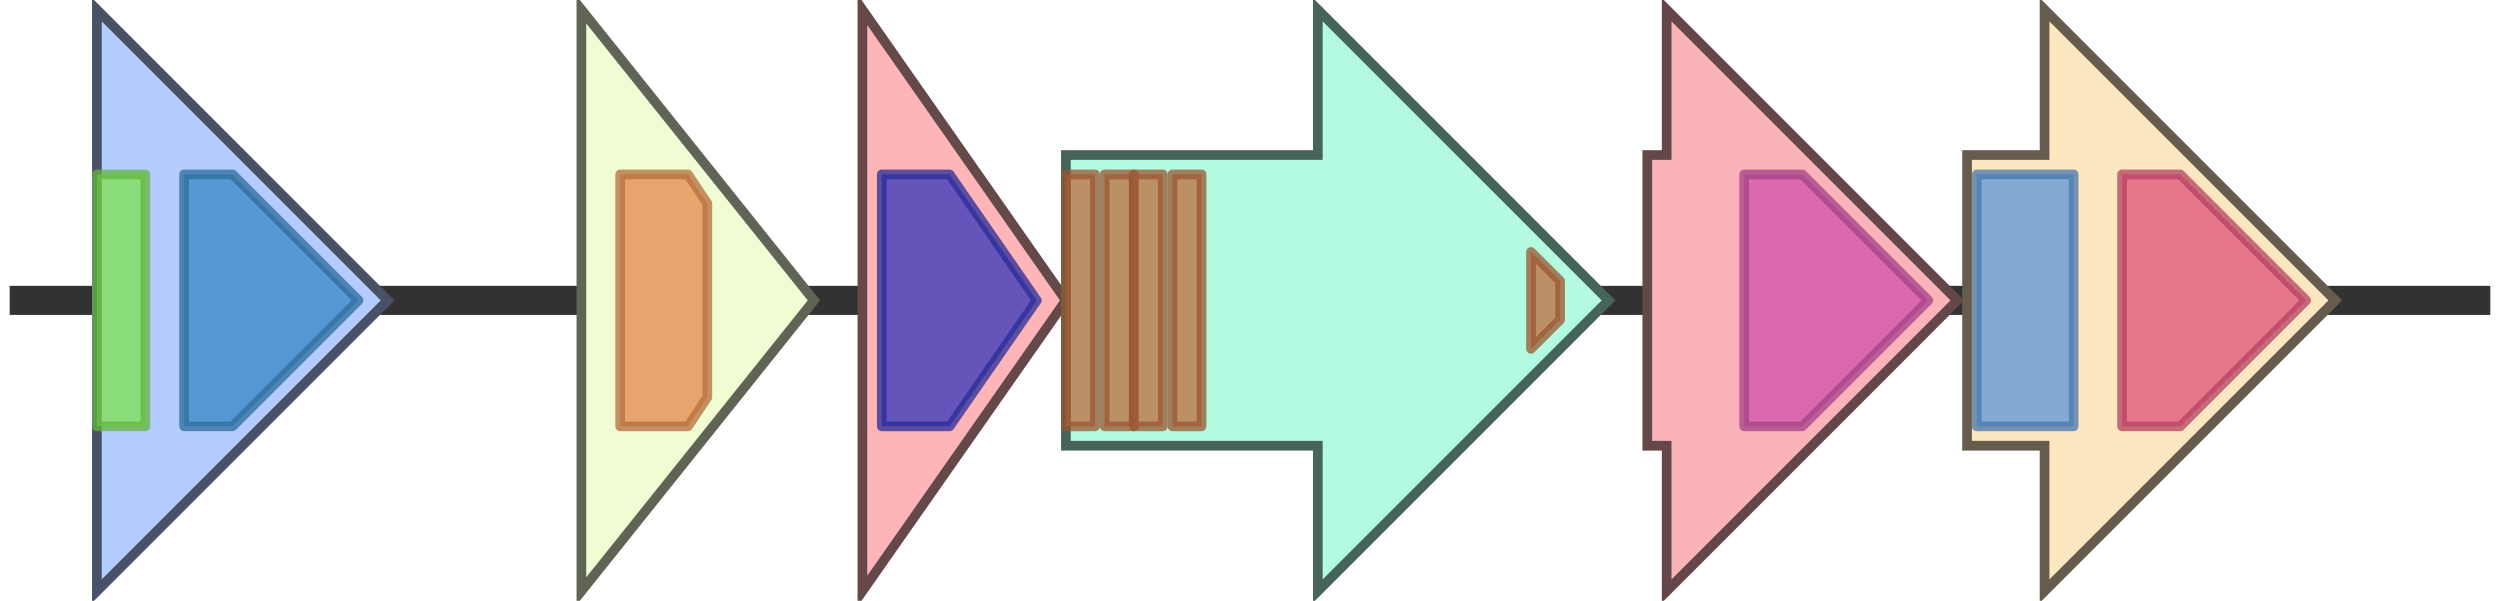 <svg version="1.1" baseProfile="full" xmlns="http://www.w3.org/2000/svg" width="258" height="62">
	<line x1="1" y1="31" x2="257" y2="31" style="stroke:rgb(50,50,50); stroke-width:3 "/>
	<g>
		<title>toxR</title>
		<polygon class="toxR" points="10,16 10,16 10,1 40,31 10,61 10,46 10,46" fill="rgb(181,205,254)" fill-opacity="1.0" stroke="rgb(72,81,101)" stroke-width="1" />
		<g>
			<title>PF00126</title>
			<rect class="PF00126" x="10" y="18" stroke-linejoin="round" width="5" height="26" fill="rgb(125,227,79)" stroke="rgb(99,181,63)" stroke-width="1" opacity="0.75" />
		</g>
		<g>
			<title>PF03466</title>
			<polygon class="PF03466" points="19,18 24,18 37,31 24,44 19,44" stroke-linejoin="round" width="20" height="26" fill="rgb(55,136,195)" stroke="rgb(44,108,156)" stroke-width="1" opacity="0.75" />
		</g>
	</g>
	<g>
		<title>toxA</title>
		<polygon class="toxA" points="60,16 60,16 60,1 84,31 60,61 60,46 60,46" fill="rgb(242,252,212)" fill-opacity="1.0" stroke="rgb(96,100,84)" stroke-width="1" />
		<g>
			<title>PF13649</title>
			<polygon class="PF13649" points="64,18 71,18 73,21 73,41 71,44 64,44" stroke-linejoin="round" width="9" height="26" fill="rgb(227,135,74)" stroke="rgb(181,108,59)" stroke-width="1" opacity="0.75" />
		</g>
	</g>
	<g>
		<title>toxB</title>
		<polygon class="toxB" points="89,16 89,16 89,1 110,31 89,61 89,46 89,46" fill="rgb(254,181,184)" fill-opacity="1.0" stroke="rgb(101,72,73)" stroke-width="1" />
		<g>
			<title>PF00925</title>
			<polygon class="PF00925" points="91,18 98,18 107,31 107,31 98,44 91,44" stroke-linejoin="round" width="16" height="26" fill="rgb(50,54,188)" stroke="rgb(40,43,150)" stroke-width="1" opacity="0.75" />
		</g>
	</g>
	<g>
		<title>toxC</title>
		<polygon class="toxC" points="110,16 136,16 136,1 166,31 136,61 136,46 110,46" fill="rgb(179,250,224)" fill-opacity="1.0" stroke="rgb(71,100,89)" stroke-width="1" />
		<g>
			<title>PF00400</title>
			<rect class="PF00400" x="110" y="18" stroke-linejoin="round" width="3" height="26" fill="rgb(190,108,62)" stroke="rgb(152,86,49)" stroke-width="1" opacity="0.75" />
		</g>
		<g>
			<title>PF00400</title>
			<rect class="PF00400" x="114" y="18" stroke-linejoin="round" width="3" height="26" fill="rgb(190,108,62)" stroke="rgb(152,86,49)" stroke-width="1" opacity="0.75" />
		</g>
		<g>
			<title>PF00400</title>
			<rect class="PF00400" x="117" y="18" stroke-linejoin="round" width="3" height="26" fill="rgb(190,108,62)" stroke="rgb(152,86,49)" stroke-width="1" opacity="0.75" />
		</g>
		<g>
			<title>PF00400</title>
			<rect class="PF00400" x="121" y="18" stroke-linejoin="round" width="3" height="26" fill="rgb(190,108,62)" stroke="rgb(152,86,49)" stroke-width="1" opacity="0.75" />
		</g>
		<g>
			<title>PF00400</title>
			<polygon class="PF00400" points="158,26 161,29 161,33 158,36" stroke-linejoin="round" width="3" height="26" fill="rgb(190,108,62)" stroke="rgb(152,86,49)" stroke-width="1" opacity="0.75" />
		</g>
	</g>
	<g>
		<title>toxD</title>
		<polygon class="toxD" points="170,16 172,16 172,1 202,31 172,61 172,46 170,46" fill="rgb(250,179,185)" fill-opacity="1.0" stroke="rgb(100,71,73)" stroke-width="1" />
		<g>
			<title>PF03781</title>
			<polygon class="PF03781" points="180,18 186,18 199,31 186,44 180,44" stroke-linejoin="round" width="21" height="26" fill="rgb(206,81,170)" stroke="rgb(164,64,136)" stroke-width="1" opacity="0.75" />
		</g>
	</g>
	<g>
		<title>toxE</title>
		<polygon class="toxE" points="203,16 211,16 211,1 241,31 211,61 211,46 203,46" fill="rgb(253,231,193)" fill-opacity="1.0" stroke="rgb(101,92,77)" stroke-width="1" />
		<g>
			<title>PF00383</title>
			<rect class="PF00383" x="204" y="18" stroke-linejoin="round" width="10" height="26" fill="rgb(91,149,216)" stroke="rgb(72,119,172)" stroke-width="1" opacity="0.75" />
		</g>
		<g>
			<title>PF01872</title>
			<polygon class="PF01872" points="219,18 225,18 238,31 225,44 219,44" stroke-linejoin="round" width="20" height="26" fill="rgb(225,80,120)" stroke="rgb(180,64,95)" stroke-width="1" opacity="0.75" />
		</g>
	</g>
</svg>
